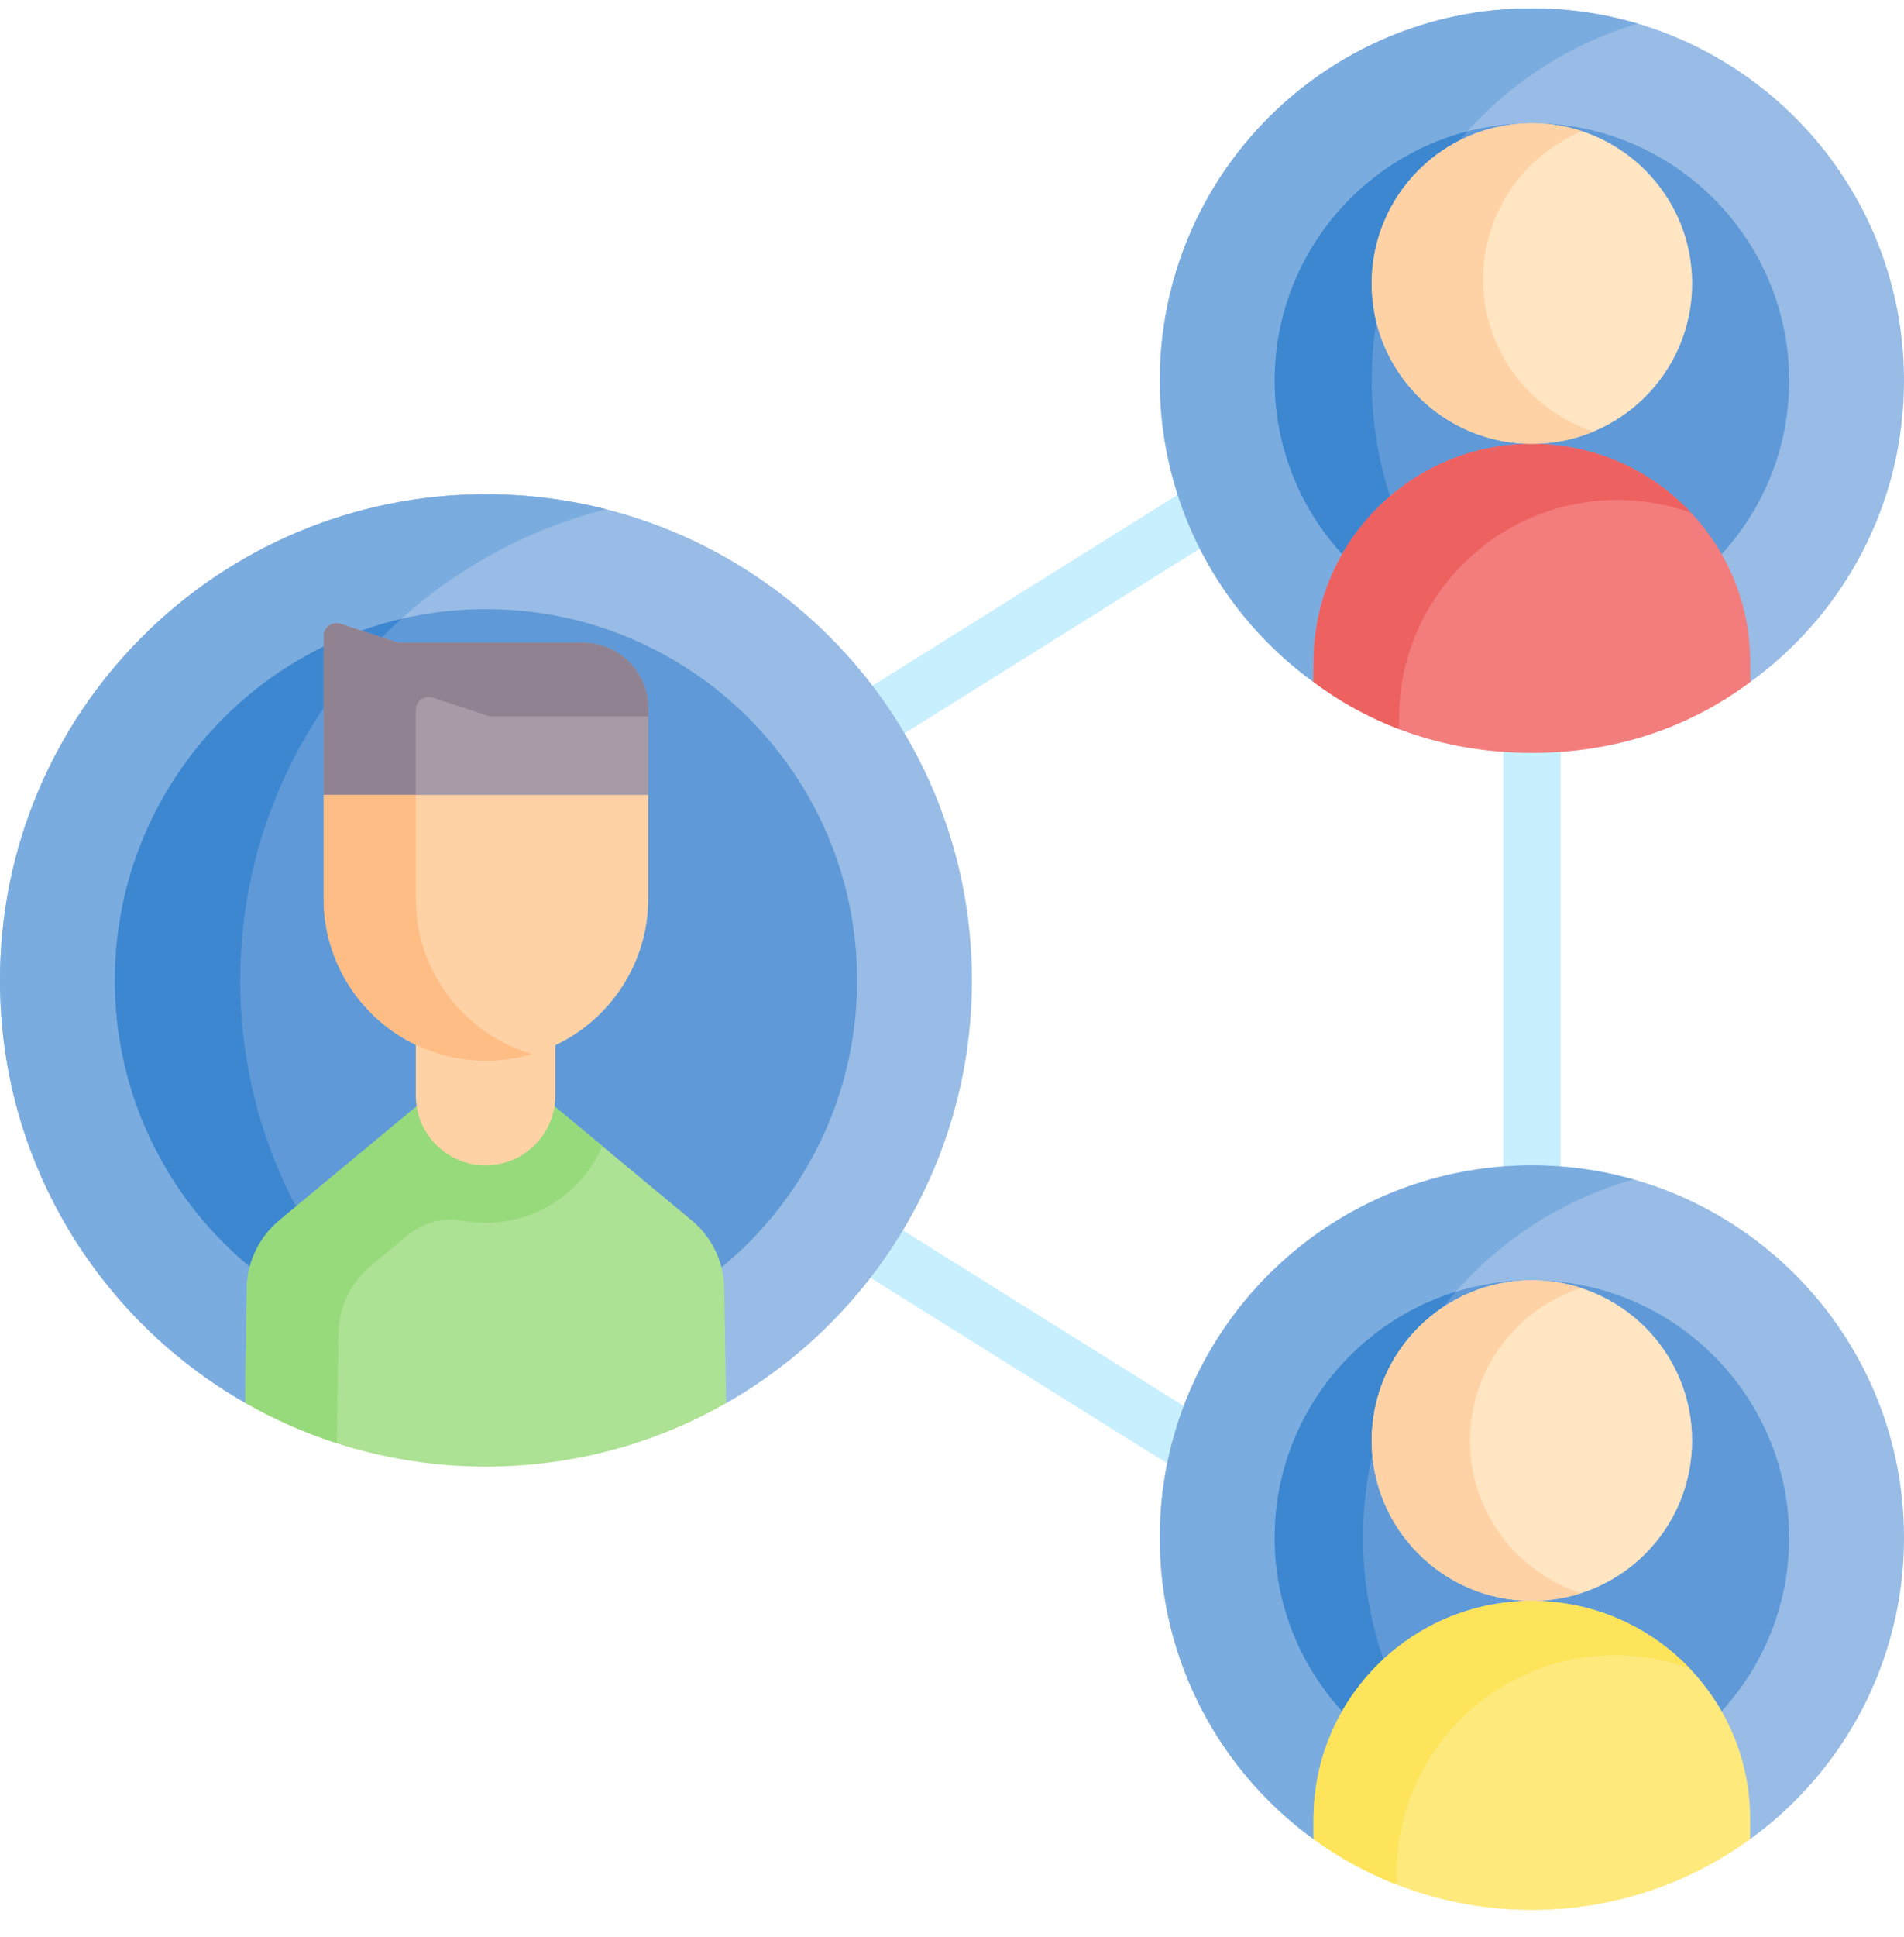 <svg width="60" height="61" viewBox="0 0 60 61" fill="none" xmlns="http://www.w3.org/2000/svg">
<g clip-path="url(#clip0_122_7353)">
<path d="M18.561 28.301C18.238 28.301 17.925 28.128 17.762 27.823C17.527 27.383 17.693 26.834 18.133 26.599L27.569 21.549L36.95 15.683C36.955 15.68 36.96 15.677 36.965 15.674L44.982 10.88C45.411 10.624 45.967 10.764 46.223 11.193C46.479 11.621 46.34 12.177 45.911 12.434L37.901 17.222L28.502 23.099C28.485 23.11 28.467 23.12 28.449 23.13L18.987 28.194C18.851 28.267 18.705 28.301 18.561 28.301Z" fill="#C8EFFE"/>
<path d="M45.445 51.17C45.285 51.17 45.124 51.127 44.977 51.039L36.289 45.783C36.285 45.781 36.281 45.779 36.277 45.776L27.542 40.314C27.53 40.306 27.519 40.299 27.507 40.291L19.416 34.699C19.005 34.415 18.902 33.851 19.186 33.44C19.47 33.029 20.034 32.926 20.445 33.21L28.519 38.791L37.231 44.238L45.914 49.491C46.341 49.749 46.478 50.306 46.22 50.733C46.05 51.014 45.751 51.17 45.445 51.17Z" fill="#C8EFFE"/>
<path d="M48.274 11.818C47.774 11.818 47.369 12.223 47.369 12.723V45.373C47.369 45.873 47.774 46.278 48.274 46.278C48.774 46.278 49.179 45.873 49.179 45.373V12.723C49.179 12.223 48.774 11.818 48.274 11.818Z" fill="#C8EFFE"/>
<path d="M15.314 15.566C6.858 15.566 0.001 22.423 0.001 30.88C0.001 36.577 3.112 41.546 7.727 44.184L8.768 43.616L21.884 43.425L22.882 44.195C27.508 41.56 30.628 36.584 30.628 30.88C30.628 22.423 23.772 15.566 15.314 15.566Z" fill="#98BCE5"/>
<path d="M10.485 39.871C8.651 37.346 7.569 34.239 7.569 30.88C7.569 23.729 12.471 17.723 19.098 16.038C17.887 15.73 16.619 15.566 15.313 15.566C6.857 15.566 0 22.423 0 30.88C0 36.576 3.111 41.546 7.726 44.184L10.485 39.871Z" fill="#7BACDF"/>
<path d="M15.314 42.574C21.773 42.574 27.009 37.338 27.009 30.879C27.009 24.421 21.773 19.185 15.314 19.185C8.856 19.185 3.62 24.421 3.62 30.879C3.62 37.338 8.856 42.574 15.314 42.574Z" fill="#5F99D7"/>
<path d="M12.645 19.493C7.479 20.704 3.62 25.349 3.62 30.879C3.62 36.41 7.479 41.055 12.646 42.266C9.53 39.463 7.569 35.4 7.569 30.879C7.569 26.358 9.529 22.296 12.645 19.493Z" fill="#3C87D0"/>
<path d="M22.824 40.62C22.824 39.777 22.449 38.977 21.8 38.438L17.499 34.867L16.609 33.954H14.015L13.102 34.867L8.802 38.438C8.154 38.977 7.777 39.777 7.777 40.62L7.726 44.183C9.962 45.461 12.553 46.192 15.313 46.192C18.066 46.192 20.649 45.466 22.882 44.194L22.824 40.62Z" fill="#ADE194"/>
<path d="M18.122 35.384L17.499 34.867L16.609 33.954H14.015L13.102 34.867L8.802 38.438C8.154 38.977 7.777 39.777 7.777 40.62L7.726 44.183C8.633 44.702 9.6 45.129 10.613 45.455L10.662 42.049C10.662 41.206 11.039 40.406 11.686 39.867L12.825 38.921C13.31 38.519 13.947 38.331 14.567 38.446C14.805 38.49 15.051 38.514 15.301 38.514C16.374 38.514 17.38 38.096 18.135 37.34C18.497 36.977 18.781 36.556 18.98 36.096L18.122 35.384Z" fill="#97DA7B"/>
<path d="M17.5 30.869V34.506C17.5 34.628 17.49 34.746 17.471 34.862C17.395 35.327 17.174 35.742 16.855 36.06C16.459 36.458 15.909 36.704 15.302 36.704C14.209 36.704 13.302 35.907 13.132 34.862C13.112 34.746 13.102 34.628 13.102 34.506V30.857L13.148 30.758C13.806 31.066 14.539 31.238 15.314 31.238C16.079 31.238 16.804 31.07 17.454 30.77L17.5 30.869Z" fill="#FED2A4"/>
<path d="M18.357 20.24H12.536L10.73 19.646C10.469 19.561 10.198 19.756 10.198 20.032V25.039L11.936 26.899H19.481L20.429 25.039V22.312C20.429 21.168 19.502 20.24 18.357 20.24Z" fill="#A79BA7"/>
<path d="M13.102 22.358C13.102 22.082 13.372 21.886 13.634 21.972L15.44 22.565H20.429V22.312C20.429 21.168 19.502 20.24 18.357 20.24H12.536L10.73 19.646C10.469 19.561 10.198 19.756 10.198 20.032V25.039L11.936 26.899H13.102V22.358Z" fill="#918291"/>
<path d="M20.429 25.039V28.295C20.429 30.355 19.21 32.132 17.453 32.942C16.803 33.242 16.078 33.41 15.313 33.41C14.539 33.41 13.805 33.237 13.148 32.929C11.405 32.114 10.198 30.346 10.198 28.295V25.039H20.429Z" fill="#FED2A4"/>
<path d="M16.051 32.929C14.308 32.114 13.102 30.346 13.102 28.295V25.039H10.198V28.295C10.198 30.346 11.405 32.114 13.148 32.929C13.805 33.237 14.539 33.41 15.313 33.41C15.818 33.41 16.305 33.335 16.765 33.199C16.519 33.126 16.28 33.037 16.051 32.929Z" fill="#FFBD86"/>
<path d="M48.274 0.263C41.799 0.263 36.55 5.511 36.55 11.988C36.55 15.89 38.456 19.346 41.388 21.477L42.422 20.51L53.979 20.69L55.159 21.479C58.093 19.348 60 15.892 60 11.988C60 5.511 54.751 0.263 48.274 0.263Z" fill="#98BCE5"/>
<path d="M44.656 17.603C43.745 15.936 43.225 14.023 43.225 11.988C43.225 6.671 46.762 2.183 51.611 0.745C50.553 0.432 49.433 0.263 48.273 0.263C41.798 0.263 36.549 5.511 36.549 11.988C36.549 15.89 38.455 19.346 41.387 21.477L44.656 17.603Z" fill="#7BACDF"/>
<path d="M48.274 20.093C43.805 20.093 40.169 16.457 40.169 11.987C40.169 7.517 43.805 3.881 48.274 3.881C52.744 3.881 56.381 7.517 56.381 11.987C56.381 16.457 52.745 20.093 48.274 20.093Z" fill="#5F99D7"/>
<path d="M46.241 19.834C44.367 17.756 43.226 15.006 43.226 11.987C43.226 8.968 44.367 6.217 46.241 4.139C42.753 5.044 40.169 8.22 40.169 11.987C40.169 15.755 42.753 18.93 46.241 19.834Z" fill="#3C87D0"/>
<path d="M48.274 13.979C52.074 13.979 55.154 17.059 55.154 20.859L55.16 21.479C53.208 22.932 50.896 23.712 48.274 23.712C45.653 23.712 43.34 22.931 41.387 21.477L41.394 20.859C41.394 18.959 42.164 17.238 43.41 15.994C44.655 14.749 46.374 13.979 48.274 13.979Z" fill="#F37C7C"/>
<path d="M48.274 3.881C51.063 3.881 53.324 6.141 53.324 8.929C53.324 11.718 51.063 13.979 48.274 13.979C45.486 13.979 43.226 11.718 43.226 8.929C43.226 6.141 45.486 3.881 48.274 3.881Z" fill="#FFE5C2"/>
<path d="M44.088 22.628C44.088 20.728 44.858 19.008 46.104 17.763C47.349 16.518 49.068 15.748 50.968 15.748C51.782 15.748 52.564 15.89 53.289 16.149C52.035 14.814 50.251 13.979 48.274 13.979C46.374 13.979 44.655 14.749 43.41 15.994C42.164 17.238 41.394 18.959 41.394 20.859L41.387 21.477C42.221 22.098 43.123 22.597 44.085 22.964L44.088 22.628Z" fill="#EE6161"/>
<path d="M46.738 8.795C46.738 6.694 48.026 4.892 49.853 4.132C49.357 3.97 48.825 3.881 48.274 3.881C45.486 3.881 43.226 6.141 43.226 8.929C43.226 11.718 45.486 13.979 48.274 13.979C48.961 13.979 49.616 13.841 50.212 13.593C48.196 12.931 46.738 11.034 46.738 8.795Z" fill="#FED2A4"/>
<path d="M48.274 36.704C41.799 36.704 36.55 41.954 36.55 48.43C36.55 52.336 38.46 55.795 41.396 57.926L42.514 57.447L54.454 57.69L55.153 57.926C58.09 55.795 60 52.336 60 48.43C60 41.954 54.751 36.704 48.274 36.704Z" fill="#98BCE5"/>
<path d="M44.393 54.065C43.475 52.393 42.951 50.473 42.951 48.431C42.951 43.065 46.555 38.541 51.474 37.148C50.456 36.859 49.383 36.705 48.272 36.705C41.797 36.705 36.548 41.955 36.548 48.431C36.548 52.336 38.457 55.795 41.393 57.926L44.393 54.065Z" fill="#7BACDF"/>
<path d="M48.273 56.536C43.804 56.536 40.168 52.9 40.168 48.43C40.168 43.96 43.804 40.323 48.273 40.323C52.743 40.323 56.38 43.96 56.38 48.43C56.38 52.9 52.743 56.536 48.273 56.536Z" fill="#5F99D7"/>
<path d="M45.876 56.174C44.057 54.108 42.952 51.399 42.952 48.43C42.952 45.461 44.053 42.752 45.872 40.686C42.57 41.711 40.168 44.794 40.168 48.43C40.168 52.065 42.573 55.15 45.876 56.174Z" fill="#3C87D0"/>
<path d="M48.274 50.422C51.063 50.422 53.323 48.162 53.323 45.373C53.323 42.584 51.063 40.324 48.274 40.324C45.485 40.324 43.225 42.584 43.225 45.373C43.225 48.162 45.485 50.422 48.274 50.422Z" fill="#FFE5C2"/>
<path d="M46.323 45.373C46.323 43.125 47.795 41.221 49.826 40.567C49.338 40.41 48.815 40.324 48.274 40.324C45.485 40.324 43.225 42.584 43.225 45.373C43.225 48.162 45.485 50.422 48.274 50.422C48.815 50.422 49.338 50.337 49.826 50.18C47.795 49.526 46.323 47.621 46.323 45.373Z" fill="#FED2A4"/>
<path d="M55.153 57.926C53.222 59.329 50.844 60.156 48.273 60.156C45.703 60.156 43.326 59.328 41.394 57.926V57.303C41.394 55.403 42.163 53.682 43.409 52.437C44.654 51.192 46.373 50.423 48.273 50.423C52.073 50.423 55.153 53.502 55.153 57.303V57.926Z" fill="#FEE97D"/>
<path d="M44.012 59.014C44.012 57.114 44.782 55.393 46.028 54.148C47.273 52.903 48.992 52.134 50.892 52.134C51.717 52.134 52.511 52.28 53.244 52.546C51.992 51.239 50.227 50.423 48.273 50.423C46.373 50.423 44.654 51.192 43.409 52.437C42.163 53.682 41.394 55.403 41.394 57.303V57.926C42.196 58.508 43.076 58.992 44.014 59.358L44.012 59.014Z" fill="#FEE45A"/>
</g>
<defs>
<clipPath id="clip0_122_7353">
<rect width="60" height="60" fill="white" transform="translate(0 0.209)"/>
</clipPath>
</defs>
</svg>
